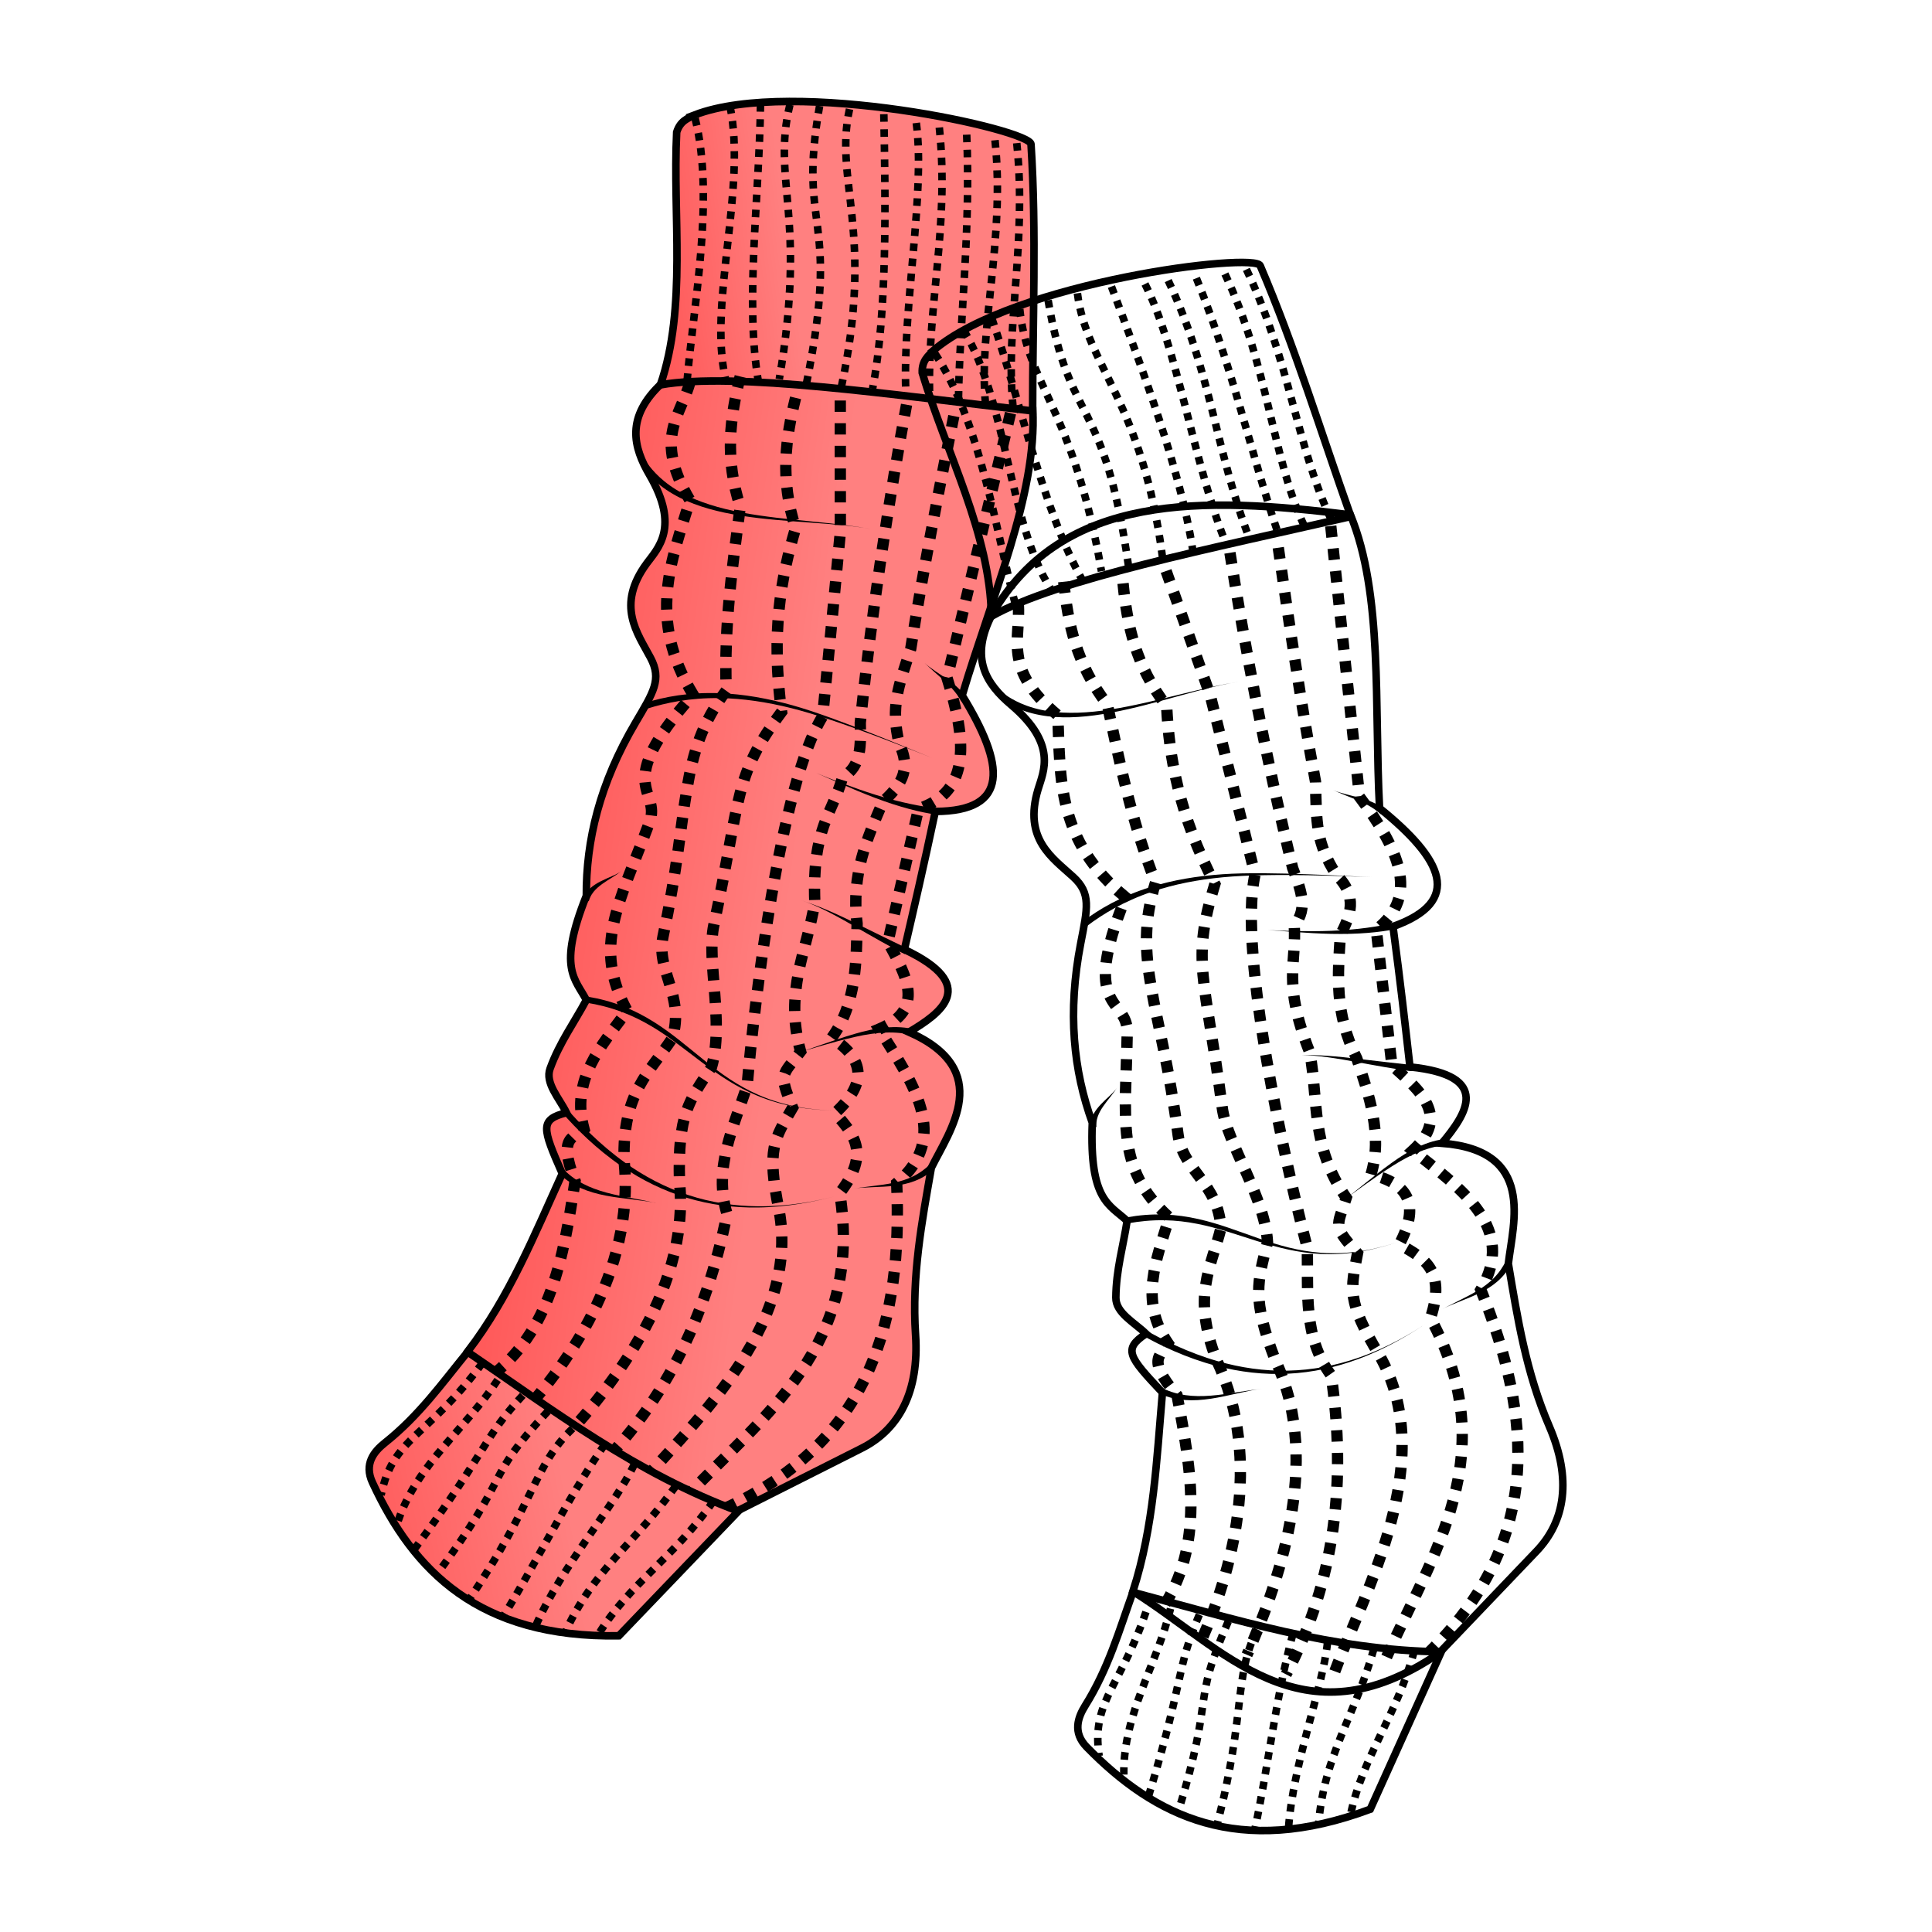 <?xml version="1.0" encoding="UTF-8"?>
<svg cursor="default" version="1.1" viewBox="0 0 256 256" xml:space="preserve" xmlns="http://www.w3.org/2000/svg" xmlns:xlink="http://www.w3.org/1999/xlink"><defs><linearGradient id="linearGradient2739"><stop stop-color="#f55" offset="0"/><stop stop-color="#ff8080" offset="1"/></linearGradient><linearGradient id="linearGradient5736" x1="107.7" x2="140.83" y1="146.65" y2="130.79" gradientTransform="translate(2.124 8.105)" gradientUnits="userSpaceOnUse" xlink:href="#linearGradient2739"/><linearGradient id="linearGradient5738" x1="76.849" x2="92.008" y1="63.101" y2="50.058" gradientTransform="translate(2.124 8.105)" gradientUnits="userSpaceOnUse" xlink:href="#linearGradient2739"/><linearGradient id="linearGradient5740" x1="124.26" x2="147" y1="214.33" y2="192.12" gradientTransform="translate(2.124 8.105)" gradientUnits="userSpaceOnUse" xlink:href="#linearGradient2739"/></defs><g transform="rotate(33.289 126.34 69.893)"><path d="m83.573 75.034c-1.637 6.529 1.491 9.255 5.297 11.155 7.186 3.588 6.236 7.531 6.107 10.003-0.361 6.908 4.031 8.377 7.3 10.177 2.824 1.555 2.811 3.558 3.04 8.269 0.457 9.374 3.092 16.657 7.146 22.754 2.079 10.199 4.836 9.988 7.579 11.545 0.303 3.398 0.123 6.644 0.969 10.223 0.47 1.988 3.144 2.604 5.023 3.701-2.485 2.721-1.577 3.461 3.966 7.05 1.361 8.783 3.124 17.52 2.468 26.527 13.461 4.4 26.542 14.756 41.333-1.675l9.342-16.216c2.75-4.774 2.296-10.408-2.291-16.48-4.713-6.239-7.512-12.957-10.399-19.653-0.673-5.449-0.049-15.423-12.338-13.396 2.151-4.416 4.475-10.344-6.522-8.813-1.918-5.205-3.78-10.282-6.61-17.538 8.277-5.473 4.338-10.201-5.464-14.806-3.912-13.01-6.303-27.717-12.999-36.838-19.613 2.29-37.699 6.197-42.947 24.01z" fill="url(#linearGradient5736)" stroke="#000"/><path d="m67.682 43.003c-0.513 0.904-1.189 1.7-0.748 3.24 5.651 9.6 13.85 18.595 16.576 29.165 7.336-6.887 26.312-15.713 43.124-24.179-6.473-9.842-12.504-20.015-19.568-29.414-0.988-1.651-31.173 9.804-39.385 21.188z" fill="url(#linearGradient5738)" stroke="#000"/><g fill="none" stroke="#000" stroke-dasharray="1, 1"><path d="m67.957 43.357c8.019 7.372 13.461 20.965 18.286 29.799"/><path d="m70.946 39.477c7.856 7.896 11.852 23.315 19.283 30.484"/><path d="m74.178 37.039c6.922 10.838 12.622 23.043 20.031 30.983"/><path d="m77.478 34.966c3.487 9.762 9.98 10.997 18.784 31.17"/><path d="m80.854 32.944c6.785 15.747 10.119 10.168 18.722 31.668"/><path d="m84.403 31.12c3.465 9.088 11.789 11.816 19.345 31.481"/><path d="m88.57 29.181c6.676 9.758 14.779 21.662 18.722 31.232"/><path d="m92.805 27.793c6.082 7.031 11.851 21.35 18.348 30.484"/><path d="m95.687 26.624c8.388 10.272 11.539 20.603 18.66 30.733"/><path d="m99.237 25.424c7.453 10.334 12.536 20.79 18.348 29.923"/><path d="m102.78 23.983c8.388 10.272 11.851 22.098 18.099 29.861"/><path d="m105.4 22.72c8.388 10.272 12.038 21.163 18.722 29.425"/></g><g><path d="m86.252 84.818c0.251 0.132 0.857 0.852 1.121 0.955 0.697 0.27 1.553 0.525 2.566 0.68 1.183 0.181 2.509 0.215 4.002 0.036 2.542-0.305 5.21-1.18 8.094-2.487 2.742-1.242 5.531-2.812 7.94-4.156 3.546-1.978 5.514-3.018 7.435-3.814-2.029 0.841-3.811 1.727-7.516 3.664-2.45 1.281-5.269 2.761-8.03 3.913-2.905 1.213-5.535 1.978-7.995 2.202-1.44 0.131-2.697 0.064-3.806-0.128-0.949-0.164-1.747-0.413-2.398-0.666-0.247-0.096-1.163-0.067-1.415-0.198z"/><path d="m105.32 111.93 0.314 0.257c1.562-1.904 3.832-4.239 7.266-6.42 2.564-1.629 5.423-2.951 8.637-4.075 6.131-2.143 16.609-4.163 19.179-4.718-2.214 0.479-13.431 2.45-19.308 4.334-3.262 1.046-6.199 2.308-8.851 3.906-3.554 2.14-5.946 4.503-7.551 6.459l0.314 0.257z"/><path d="m145.15 102.58s-0.172-0.367-0.172-0.367c-1.957 0.919-4.266 1.932-7.799 2.95-3.021 0.87-6.575 1.607-8.179 1.904 1.713-0.318 5.05-0.793 8.279-1.511 3.512-0.781 6.136-1.713 8.044-2.608 0 0-0.172-0.367-0.172-0.367z"/><path d="m140.09 88.245s0.184-0.361 0.184-0.361c-0.424-0.217-1.026-0.43-1.818-0.565-0.591-0.101-1.201-0.146-1.85-0.166-0.635-0.02-1.267-0.015-1.834-0.025-0.789-0.014-1.355-0.054-1.787-0.129 0.578 0.101 0.843 0.155 1.774 0.289 0.542 0.078 1.212 0.168 1.807 0.269 0.634 0.108 1.202 0.232 1.742 0.396 0.728 0.221 1.216 0.459 1.597 0.653 0 0 0.184-0.361 0.184-0.361z"/><path d="m112.74 137.94 0.387-0.122c-0.106-0.336-0.212-0.781-0.15-1.402 0.047-0.468 0.18-0.956 0.382-1.488 0.193-0.508 0.442-1.037 0.64-1.473 0.312-0.685 0.419-0.969 0.549-1.341-0.11 0.314-0.319 0.69-0.69 1.265-0.255 0.395-0.591 0.892-0.866 1.376-0.289 0.508-0.524 1.019-0.656 1.547-0.179 0.718-0.124 1.315 0.018 1.762l0.387-0.122z"/><path d="m120.15 148.82 0.165 0.371c1.278-0.568 2.809-1.135 4.597-1.534 1.363-0.304 2.765-0.487 4.281-0.555 2.779-0.125 5.214 0.142 8.208 0.333 2.92 0.186 5.628 0.219 8.543-0.338 3.911-0.748 7.153-2.393 9.852-4.135-2.696 1.739-5.981 3.332-9.88 3.977-2.903 0.48-5.59 0.365-8.482 0.091-2.951-0.28-5.441-0.63-8.261-0.579-1.552 0.028-3.002 0.181-4.418 0.468-1.856 0.376-3.452 0.945-4.769 1.531l0.165 0.371z"/><path d="m158.54 128.75-0.136-0.382c-0.902 0.32-2.051 0.902-3.352 1.964-0.969 0.791-1.884 1.732-2.8 2.805-2.086 2.444-3.925 5.082-4.93 6.207 1.005-1.125 3.018-3.654 5.23-5.934 0.974-1.004 1.921-1.857 2.896-2.562 1.309-0.945 2.393-1.42 3.227-1.716l-0.136-0.382z"/><path d="m151.93 120.28-0.056-0.402c-1.742 0.244-4.976 0.633-7.941 1.01-3.483 0.442-5.268 0.833-7.302 1.355 1.861-0.478 4.033-0.758 7.339-0.951 2.974-0.174 6.254-0.364 8.016-0.61l-0.056-0.402z"/><path d="m125.71 162.79-0.109 0.391c2.587 0.723 6.339 1.538 10.53 1.603 3.172 0.049 6.341-0.331 9.47-1.264 3.127-0.932 5.941-2.334 8.495-4.057 3.373-2.274 5.964-4.891 7.686-6.782-1.722 1.891-4.363 4.463-7.774 6.648-2.583 1.655-5.409 2.965-8.517 3.8-3.108 0.835-6.233 1.123-9.342 1.004-4.114-0.158-7.777-1.019-10.329-1.733l-0.109 0.391z"/><path d="m129.61 169.71-0.089 0.396c0.908 0.203 2.121 0.308 3.604 0.061 1.104-0.183 2.196-0.531 3.325-0.996 1.095-0.451 2.192-1 3.151-1.476 1.399-0.694 2.279-1.112 3.11-1.423-0.717 0.269-1.851 0.725-3.176 1.278-0.994 0.414-2.114 0.877-3.225 1.242-1.144 0.376-2.215 0.628-3.27 0.731-1.413 0.139-2.507-0.021-3.341-0.208l-0.089 0.396z"/><path d="m170.43 142.33s-0.394-0.095-0.394-0.095c-0.166 0.691-0.433 1.556-1.011 2.519-0.432 0.72-0.974 1.388-1.635 2.06-0.644 0.655-1.362 1.272-2.018 1.826-0.872 0.737-1.626 1.382-2.098 1.799 0.546-0.483 1.185-0.952 2.196-1.673 0.694-0.495 1.48-1.052 2.195-1.654 0.736-0.62 1.375-1.267 1.902-1.998 0.708-0.982 1.074-1.929 1.257-2.688 0 0-0.394-0.095-0.394-0.095z"/></g><g fill="none" stroke="#000" stroke-dasharray="1.5, 1.5" stroke-width="1.5"><path d="m86.568 72.917c1.49 4.409-0.092 8.884 8.616 13.139 2.311 7.965 3.811 16.21 14.469 21.285-2.394 16.255 3.416 12.765 4.454 17.3 2.579 11.264 2.653 17.922 11.249 22.522-0.322 5.791-1.296 11.735 3.826 16.245-0.349 1.648-2.632 2.565 2.776 6.391 4.238 9.252 8.318 18.51 4.756 28.086"/><path d="m91.736 68.678c1.827 5.186 4.199 10.217 9.477 14.417 3.447 7.127 6.763 14.255 11.818 21.382-0.645 10.733 4.503 15.405 10.855 31.769 1.745 4.497 6.744 4.954 8.459 10.686-0.015 5.365-1.621 9.63 3.568 17.05 9.382 11.587 8.569 27.26 6.922 36.56"/><path d="m99.424 67.02c1.827 5.186 4.199 10.217 9.477 14.417 1.946 6.527 4.947 13.528 11.818 21.382-0.645 10.733 1.637 12.164 7.989 28.528 1.745 4.497 8.364 10.189 10.079 15.921-0.015 5.365-0.374 7.635 4.815 15.056 9.382 11.587 7.198 29.379 5.551 38.679"/><path d="m104.57 64.066 9.585 14.583c3.502 6.609 7.224 13.656 11.429 21.671 0.228 10.693 13.521 37.222 18.484 46.375 1.53 5.622 2.235 11.628 7.107 15.69 5.249 12.972 7.061 26.224 3.623 39.9"/><path d="m160.98 200.36c1.252-10.992 6.893-30.431-4.281-42.132-5.898-5.93-5.716-7.521-5.98-12.37-4.163-2.871-3.473-2.712-3.199-6.803-6.243-5.482-6.621-11.654-9.278-17.557-5.761-8.118-4.456-10.937-6.019-15.907 1.359-2.584-0.392-4.928-2-7.284-7.026-13.57-13.037-26.706-18.42-39.572"/><path d="m167.19 196.88c2.614-14.766 8.771-29.758-5.043-45.001 0.547-6.903-3-7.545-6.33-8.518 1.527-6.04-1.046-8.131-5.852-8.073 0.294-5.525-2.814-10.258-5.49-14.51-4.337-5.115-5.083-10.229-5.996-15.344 0.661-2.779 1.1-5.52-2.388-7.607-3.738-3.529-4.258-6.238-5.66-11.386-4.237-9.309-8.946-20.908-12.682-30.217"/><path d="m172.39 195.12c11.297-18.071 6.004-33.67-4.654-48.471 2.691-9.053-5.464-12.269-13.15-15.787 3.78-5.601-0.917-7.905-5.37-10.304l-6.29-16.965c4.653-5.796 0.187-11.213-6.332-16.544l-12.323-34.17"/></g><path d="m132.49 196.55c-0.555 5.322-0.747 10.599-2.555 16.078-0.584 1.769-0.796 3.87 1.496 5.297 10.988 6.842 23.103 9.498 38.45-0.935l4.175-22.497c-13.971 3.242-27.753 2.303-41.566 2.057z" fill="url(#linearGradient5740)" stroke="#000"/><g fill="none" stroke="#000" stroke-dasharray="1, 1"><path d="m134.93 196.67c-0.631 12.311-4.55 14.727-1.623 22.013"/><path d="m137.85 197.47c0.016 7.78-2.787 15.053-0.777 22.824"/><path d="m141.75 197.34c-1.276 7.698 0.08 8.585-0.809 24.826"/><path d="m145.69 197.27c-2.165 12.489 0.551 9.06-0.449 26.312"/><path d="m149.68 197.4c-1.585 7.062 1.189 10.745 0.979 26.375"/><path d="m154.4 196.83c-0.24 8.454 1.094 18.796 1.265 26.606"/><path d="m159.12 196.86c0.845 5.813-0.65 16.74 0.868 25.287"/><path d="m165.29 196.24c-0.309 9.243-3.072 15.214-1.583 24.326"/><path d="m170.56 195.22c-0.265 9.164-3.32 15.205-3.041 23.121"/></g></g><g transform="rotate(13.764 81.508 276.76)"><path d="m83.573 75.034c-1.637 6.529 1.491 9.255 5.297 11.155 7.186 3.588 6.236 7.531 6.107 10.003-0.361 6.908 4.031 8.377 7.3 10.177 2.824 1.555 2.811 3.558 3.04 8.269 0.457 9.374 3.092 16.657 7.146 22.754 2.079 10.199 4.836 9.988 7.579 11.545 0.303 3.398 0.123 6.644 0.969 10.223 0.47 1.988 3.144 2.604 5.023 3.701-2.485 2.721-1.577 3.461 3.966 7.05 1.361 8.783 3.124 17.52 2.468 26.527 13.461 4.4 26.542 14.756 41.333-1.675l9.342-16.216c2.75-4.774 2.296-10.408-2.291-16.48-4.713-6.239-7.512-12.957-10.399-19.653-0.673-5.449-0.049-15.423-12.338-13.396 2.151-4.416 4.475-10.344-6.522-8.813-1.918-5.205-3.78-10.282-6.61-17.538 8.277-5.473 4.338-10.201-5.464-14.806-3.912-13.01-6.303-27.717-12.999-36.838-19.613 2.29-37.699 6.197-42.947 24.01z" fill="url(#linearGradient5736)" stroke="#000"/><path d="m67.682 43.003c-0.513 0.904-1.189 1.7-0.748 3.24 5.651 9.6 13.85 18.595 16.576 29.165 7.336-6.887 26.312-15.713 43.124-24.179-6.473-9.842-12.504-20.015-19.568-29.414-0.988-1.651-31.173 9.804-39.385 21.188z" fill="url(#linearGradient5738)" stroke="#000"/><g fill="none" stroke="#000" stroke-dasharray="1, 1"><path d="m67.957 43.357c8.019 7.372 13.461 20.965 18.286 29.799"/><path d="m70.946 39.477c7.856 7.896 11.852 23.315 19.283 30.484"/><path d="m74.178 37.039c6.922 10.838 12.622 23.043 20.031 30.983"/><path d="m77.478 34.966c3.487 9.762 9.98 10.997 18.784 31.17"/><path d="m80.854 32.944c6.785 15.747 10.119 10.168 18.722 31.668"/><path d="m84.403 31.12c3.465 9.088 11.789 11.816 19.345 31.481"/><path d="m88.57 29.181c6.676 9.758 14.779 21.662 18.722 31.232"/><path d="m92.805 27.793c6.082 7.031 11.851 21.35 18.348 30.484"/><path d="m95.687 26.624c8.388 10.272 11.539 20.603 18.66 30.733"/><path d="m99.237 25.424c7.453 10.334 12.536 20.79 18.348 29.923"/><path d="m102.78 23.983c8.388 10.272 11.851 22.098 18.099 29.861"/><path d="m105.4 22.72c8.388 10.272 12.038 21.163 18.722 29.425"/></g><g><path d="m86.252 84.818c0.251 0.132 0.857 0.852 1.121 0.955 0.697 0.27 1.553 0.525 2.566 0.68 1.183 0.181 2.509 0.215 4.002 0.036 2.542-0.305 5.21-1.18 8.094-2.487 2.742-1.242 5.531-2.812 7.94-4.156 3.546-1.978 5.514-3.018 7.435-3.814-2.029 0.841-3.811 1.727-7.516 3.664-2.45 1.281-5.269 2.761-8.03 3.913-2.905 1.213-5.535 1.978-7.995 2.202-1.44 0.131-2.697 0.064-3.806-0.128-0.949-0.164-1.747-0.413-2.398-0.666-0.247-0.096-1.163-0.067-1.415-0.198z"/><path d="m105.32 111.93 0.314 0.257c1.562-1.904 3.832-4.239 7.266-6.42 2.564-1.629 5.423-2.951 8.637-4.075 6.131-2.143 16.609-4.163 19.179-4.718-2.214 0.479-13.431 2.45-19.308 4.334-3.262 1.046-6.199 2.308-8.851 3.906-3.554 2.14-5.946 4.503-7.551 6.459l0.314 0.257z"/><path d="m145.15 102.58s-0.172-0.367-0.172-0.367c-1.957 0.919-4.266 1.932-7.799 2.95-3.021 0.87-6.575 1.607-8.179 1.904 1.713-0.318 5.05-0.793 8.279-1.511 3.512-0.781 6.136-1.713 8.044-2.608 0 0-0.172-0.367-0.172-0.367z"/><path d="m140.09 88.245s0.184-0.361 0.184-0.361c-0.424-0.217-1.026-0.43-1.818-0.565-0.591-0.101-1.201-0.146-1.85-0.166-0.635-0.02-1.267-0.015-1.834-0.025-0.789-0.014-1.355-0.054-1.787-0.129 0.578 0.101 0.843 0.155 1.774 0.289 0.542 0.078 1.212 0.168 1.807 0.269 0.634 0.108 1.202 0.232 1.742 0.396 0.728 0.221 1.216 0.459 1.597 0.653 0 0 0.184-0.361 0.184-0.361z"/><path d="m112.74 137.94 0.387-0.122c-0.106-0.336-0.212-0.781-0.15-1.402 0.047-0.468 0.18-0.956 0.382-1.488 0.193-0.508 0.442-1.037 0.64-1.473 0.312-0.685 0.419-0.969 0.549-1.341-0.11 0.314-0.319 0.69-0.69 1.265-0.255 0.395-0.591 0.892-0.866 1.376-0.289 0.508-0.524 1.019-0.656 1.547-0.179 0.718-0.124 1.315 0.018 1.762l0.387-0.122z"/><path d="m120.15 148.82 0.165 0.371c1.278-0.568 2.809-1.135 4.597-1.534 1.363-0.304 2.765-0.487 4.281-0.555 2.779-0.125 5.214 0.142 8.208 0.333 2.92 0.186 5.628 0.219 8.543-0.338 3.911-0.748 7.153-2.393 9.852-4.135-2.696 1.739-5.981 3.332-9.88 3.977-2.903 0.48-5.59 0.365-8.482 0.091-2.951-0.28-5.441-0.63-8.261-0.579-1.552 0.028-3.002 0.181-4.418 0.468-1.856 0.376-3.452 0.945-4.769 1.531l0.165 0.371z"/><path d="m158.54 128.75-0.136-0.382c-0.902 0.32-2.051 0.902-3.352 1.964-0.969 0.791-1.884 1.732-2.8 2.805-2.086 2.444-3.925 5.082-4.93 6.207 1.005-1.125 3.018-3.654 5.23-5.934 0.974-1.004 1.921-1.857 2.896-2.562 1.309-0.945 2.393-1.42 3.227-1.716l-0.136-0.382z"/><path d="m151.93 120.28-0.056-0.402c-1.742 0.244-4.976 0.633-7.941 1.01-3.483 0.442-5.268 0.833-7.302 1.355 1.861-0.478 4.033-0.758 7.339-0.951 2.974-0.174 6.254-0.364 8.016-0.61l-0.056-0.402z"/><path d="m125.71 162.79-0.109 0.391c2.587 0.723 6.339 1.538 10.53 1.603 3.172 0.049 6.341-0.331 9.47-1.264 3.127-0.932 5.941-2.334 8.495-4.057 3.373-2.274 5.964-4.891 7.686-6.782-1.722 1.891-4.363 4.463-7.774 6.648-2.583 1.655-5.409 2.965-8.517 3.8-3.108 0.835-6.233 1.123-9.342 1.004-4.114-0.158-7.777-1.019-10.329-1.733l-0.109 0.391z"/><path d="m129.61 169.71-0.089 0.396c0.908 0.203 2.121 0.308 3.604 0.061 1.104-0.183 2.196-0.531 3.325-0.996 1.095-0.451 2.192-1 3.151-1.476 1.399-0.694 2.279-1.112 3.11-1.423-0.717 0.269-1.851 0.725-3.176 1.278-0.994 0.414-2.114 0.877-3.225 1.242-1.144 0.376-2.215 0.628-3.27 0.731-1.413 0.139-2.507-0.021-3.341-0.208l-0.089 0.396z"/><path d="m170.43 142.33s-0.394-0.095-0.394-0.095c-0.166 0.691-0.433 1.556-1.011 2.519-0.432 0.72-0.974 1.388-1.635 2.06-0.644 0.655-1.362 1.272-2.018 1.826-0.872 0.737-1.626 1.382-2.098 1.799 0.546-0.483 1.185-0.952 2.196-1.673 0.694-0.495 1.48-1.052 2.195-1.654 0.736-0.62 1.375-1.267 1.902-1.998 0.708-0.982 1.074-1.929 1.257-2.688 0 0-0.394-0.095-0.394-0.095z"/></g><g fill="none" stroke="#000" stroke-dasharray="1.5, 1.5" stroke-width="1.5"><path d="m86.568 72.917c1.49 4.409-0.092 8.884 8.616 13.139 2.311 7.965 3.811 16.21 14.469 21.285-2.394 16.255 3.416 12.765 4.454 17.3 2.579 11.264 2.653 17.922 11.249 22.522-0.322 5.791-1.296 11.735 3.826 16.245-0.349 1.648-2.632 2.565 2.776 6.391 4.238 9.252 8.318 18.51 4.756 28.086"/><path d="m91.736 68.678c1.827 5.186 4.199 10.217 9.477 14.417 3.447 7.127 6.763 14.255 11.818 21.382-0.645 10.733 4.503 15.405 10.855 31.769 1.745 4.497 6.744 4.954 8.459 10.686-0.015 5.365-1.621 9.63 3.568 17.05 9.382 11.587 8.569 27.26 6.922 36.56"/><path d="m99.424 67.02c1.827 5.186 4.199 10.217 9.477 14.417 1.946 6.527 4.947 13.528 11.818 21.382-0.645 10.733 1.637 12.164 7.989 28.528 1.745 4.497 8.364 10.189 10.079 15.921-0.015 5.365-0.374 7.635 4.815 15.056 9.382 11.587 7.198 29.379 5.551 38.679"/><path d="m104.57 64.066 9.585 14.583c3.502 6.609 7.224 13.656 11.429 21.671 0.228 10.693 13.521 37.222 18.484 46.375 1.53 5.622 2.235 11.628 7.107 15.69 5.249 12.972 7.061 26.224 3.623 39.9"/><path d="m160.98 200.36c1.252-10.992 6.893-30.431-4.281-42.132-5.898-5.93-5.716-7.521-5.98-12.37-4.163-2.871-3.473-2.712-3.199-6.803-6.243-5.482-6.621-11.654-9.278-17.557-5.761-8.118-4.456-10.937-6.019-15.907 1.359-2.584-0.392-4.928-2-7.284-7.026-13.57-13.037-26.706-18.42-39.572"/><path d="m167.19 196.88c2.614-14.766 8.771-29.758-5.043-45.001 0.547-6.903-3-7.545-6.33-8.518 1.527-6.04-1.046-8.131-5.852-8.073 0.294-5.525-2.814-10.258-5.49-14.51-4.337-5.115-5.083-10.229-5.996-15.344 0.661-2.779 1.1-5.52-2.388-7.607-3.738-3.529-4.258-6.238-5.66-11.386-4.237-9.309-8.946-20.908-12.682-30.217"/><path d="m172.39 195.12c11.297-18.071 6.004-33.67-4.654-48.471 2.691-9.053-5.464-12.269-13.15-15.787 3.78-5.601-0.917-7.905-5.37-10.304l-6.29-16.965c4.653-5.796 0.187-11.213-6.332-16.544l-12.323-34.17"/></g><path d="m132.49 196.55c-0.555 5.322-0.747 10.599-2.555 16.078-0.584 1.769-0.796 3.87 1.496 5.297 10.988 6.842 23.103 9.498 38.45-0.935l4.175-22.497c-13.971 3.242-27.753 2.303-41.566 2.057z" fill="url(#linearGradient5740)" stroke="#000"/><g fill="none" stroke="#000" stroke-dasharray="1, 1"><path d="m134.93 196.67c-0.631 12.311-4.55 14.727-1.623 22.013"/><path d="m137.85 197.47c0.016 7.78-2.787 15.053-0.777 22.824"/><path d="m141.75 197.34c-1.276 7.698 0.08 8.585-0.809 24.826"/><path d="m145.69 197.27c-2.165 12.489 0.551 9.06-0.449 26.312"/><path d="m149.68 197.4c-1.585 7.062 1.189 10.745 0.979 26.375"/><path d="m154.4 196.83c-0.24 8.454 1.094 18.796 1.265 26.606"/><path d="m159.12 196.86c0.845 5.813-0.65 16.74 0.868 25.287"/><path d="m165.29 196.24c-0.309 9.243-3.072 15.214-1.583 24.326"/><path d="m170.56 195.22c-0.265 9.164-3.32 15.205-3.041 23.121"/></g></g></svg>

